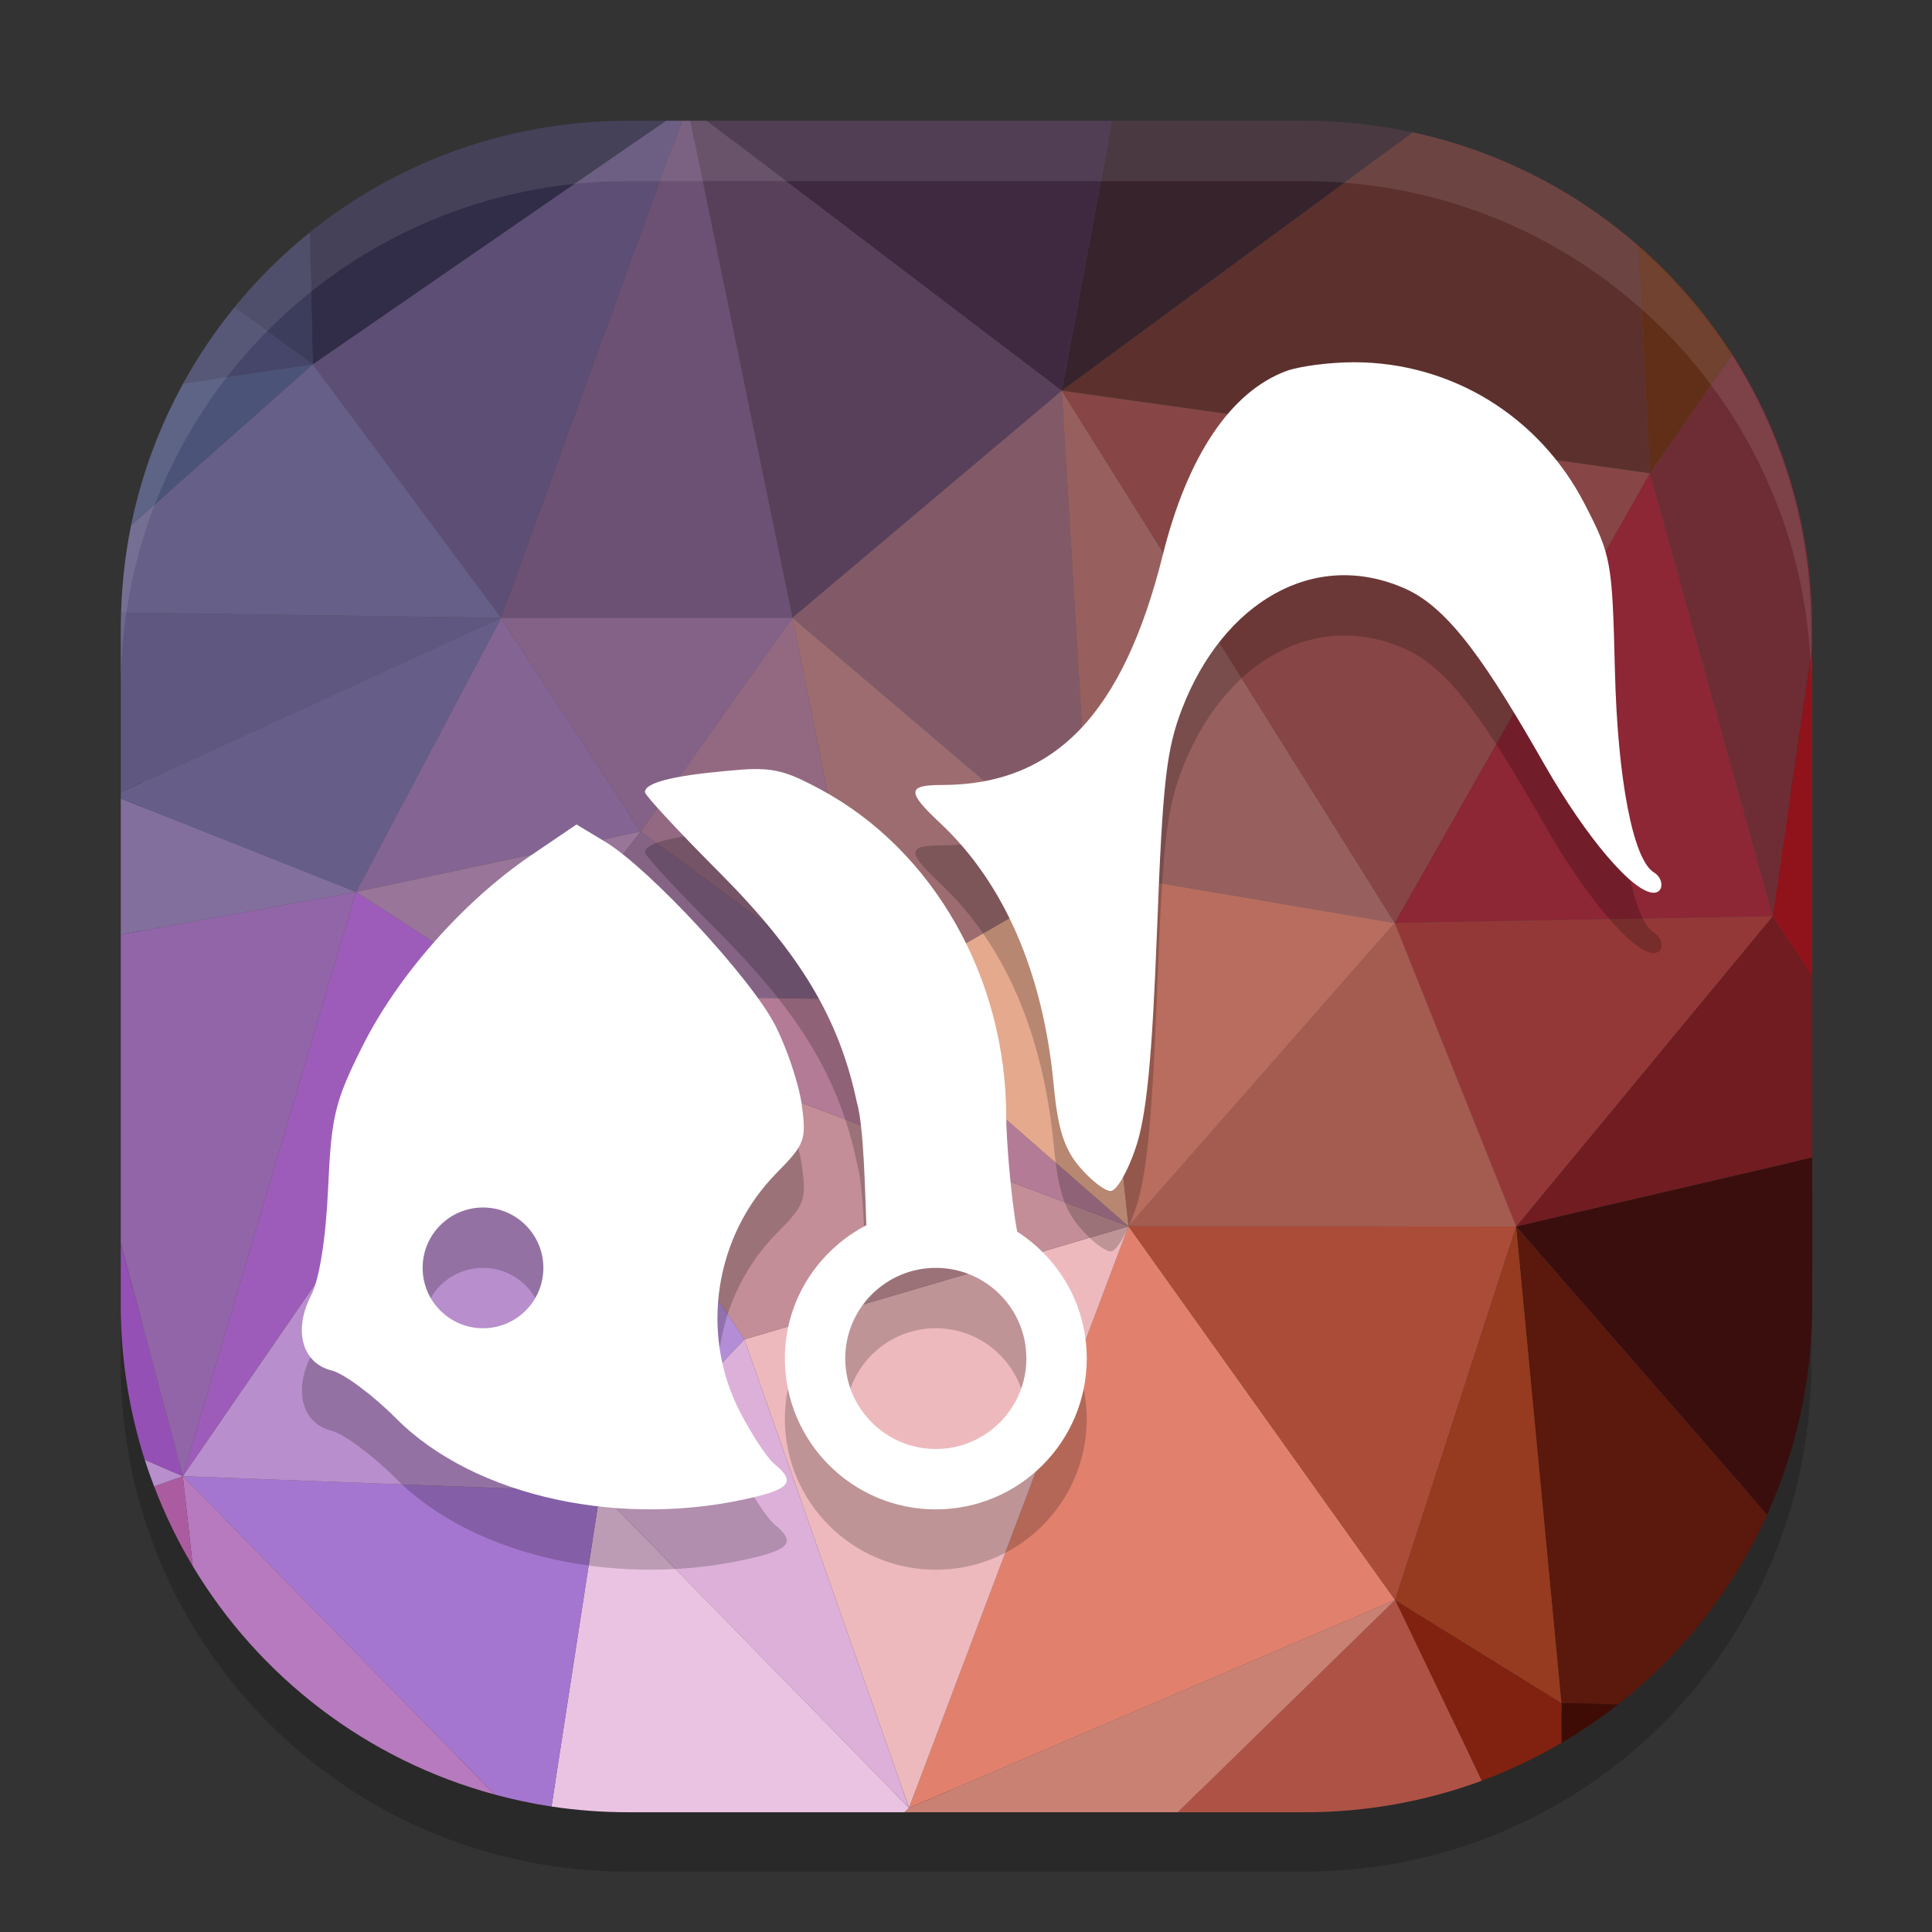 <svg xmlns="http://www.w3.org/2000/svg" width="32" height="32" version="1.1" viewBox="0 0 32 32">
 <rect x="0" y="0" width="32" height="32" fill="#333333" stroke="none"/>
 <path d="M 30,22.6 V 11.4 C 30,6.746 26.254,3 21.6,3 h -11.2 C 5.746,3 2,6.746 2,11.4 V 22.6 C 2,27.254 5.746,31 10.4,31 h 11.2 C 26.254,31 30,27.254 30,22.6 Z" style="opacity:0.2"/>
 <path style="fill:#4d4d4d" d="M 29.65,21.46 V 10.54 c 0,-4.537 -3.653,-8.19 -8.19,-8.19 H 10.54 c -4.537,0 -8.19,3.653 -8.19,8.19 v 10.92 c 0,4.537 3.653,8.19 8.19,8.19 h 10.92 c 4.537,0 8.19,-3.653 8.19,-8.19 z"/>
 <g transform="matrix(0.205,0,0,0.205,2,2)">
  <path d="m 122.607,10.061 0.941,18.426 6.676,-9.596 c -2.109,-3.299 -4.677,-6.27 -7.617,-8.83 z" style="fill:#612e18"/>
  <path d="M 104.398,0.934 76.031,21.814 123.549,28.486 122.607,10.061 C 117.5,5.613 111.278,2.415 104.398,0.934 Z" style="fill:#5c312d"/>
  <path d="M 80.096,0 76.031,21.814 104.398,0.934 C 101.585,0.328 98.666,0 95.666,0 Z" style="fill:#37232c"/>
  <path d="M 47.336,0 76.031,21.814 80.096,0 Z" style="fill:#3e2941"/>
  <path d="M 46.018,0 54.271,40.16 76.031,21.814 47.336,0 Z" style="fill:#58405b"/>
  <path d="M 45.342,0 30.732,40.164 54.271,40.16 46.018,0 Z" style="fill:#6d5174"/>
  <path d="M 44.051,0 15.512,19.684 30.732,40.164 45.342,0 Z" style="fill:#5d4e75"/>
  <path d="m 15.512,19.684 -14.674,13 C 0.37,34.971 0.103,37.333 0.031,39.744 l 30.701,0.42 z" style="fill:#665f88"/>
  <path d="M 15.512,19.684 5.051,21.221 C 3.11,24.754 1.672,28.606 0.838,32.684 Z" style="fill:#4c5378"/>
  <path d="M 41,0 C 31.239,0 22.301,3.383 15.275,9.037 L 15.512,19.684 44.051,0 Z" style="fill:#312c47"/>
  <path d="M 15.275,9.037 C 13.049,10.829 11.014,12.846 9.207,15.061 l 6.305,4.623 z" style="fill:#3c3c5c"/>
  <path d="m 9.207,15.061 c -1.563,1.916 -2.957,3.977 -4.156,6.16 L 15.512,19.684 Z" style="fill:#454669"/>
  <path d="m 130.225,18.891 -6.676,9.596 9.912,35.791 3.205,-21.762 V 41 c 0,-8.157 -2.367,-15.736 -6.441,-22.109 z" style="fill:#6e2d34"/>
  <path d="m 136.666,42.516 -3.205,21.762 3.205,4.869 z" style="fill:#90131b"/>
  <path d="m 133.461,64.277 -20.723,25.061 23.928,-5.568 V 69.146 Z" style="fill:#711c21"/>
  <path d="m 136.666,83.77 -23.928,5.568 20.277,23.291 c 2.339,-5.166 3.65,-10.904 3.65,-16.963 z" style="fill:#3a0e0c"/>
  <path d="m 112.738,89.338 3.656,38.49 4.568,0.137 c 5.159,-4.04 9.315,-9.29 12.053,-15.336 z" style="fill:#5b180c"/>
  <path d="m 116.395,127.828 0.012,3.236 c 1.591,-0.931 3.113,-1.969 4.557,-3.1 z" style="fill:#3e0c05"/>
  <path d="m 102.959,119.514 7.008,14.605 c 2.249,-0.832 4.398,-1.86 6.439,-3.055 l -0.012,-3.236 z" style="fill:#81210f"/>
  <path d="m 102.959,119.514 -17.551,17.152 h 10.258 c 5.035,0 9.852,-0.901 14.301,-2.547 z" style="fill:#af5246"/>
  <path d="M 102.959,119.514 63.688,136.312 63.32,136.666 H 85.408 Z" style="fill:#c98173"/>
  <path d="M 81.422,89.322 63.688,136.312 102.959,119.514 Z" style="fill:#e1816d"/>
  <path d="M 50.386,98.461 63.688,136.312 81.422,89.322 Z" style="fill:#eeb9bd"/>
  <path style="fill:#ddb0d9" d="M 50.386,98.461 38.723,110.776 63.688,136.312 Z"/>
  <path d="m 38.723,110.775 -3.92,25.428 c 2.021,0.304 4.089,0.463 6.197,0.463 H 63.32 L 63.688,136.312 Z" style="fill:#ebc3e2"/>
  <path d="m 5.016,109.514 25.199,25.721 c 1.498,0.405 3.026,0.734 4.588,0.969 l 3.92,-25.428 z" style="fill:#a576cf"/>
  <path d="m 5.016,109.514 0.797,7.256 c 5.368,8.959 14.063,15.671 24.402,18.465 z" style="fill:#b77abf"/>
  <path d="m 5.016,109.514 -2.32,0.824 c 0.856,2.246 1.898,4.397 3.117,6.432 z" style="fill:#ab5ca1"/>
  <path d="m 1.936,108.178 c 0.232,0.73 0.489,1.449 0.76,2.16 l 2.32,-0.824 z" style="fill:#b88ecc"/>
  <path d="m 5.016,109.514 33.707,1.262 -6.905,-40.182 z" style="fill:#b88ecc"/>
  <path d="m 0,90.68 v 4.986 c 0,4.368 0.682,8.57 1.936,12.512 l 3.08,1.336 z" style="fill:#9550b5"/>
  <path d="M 19.014,62.309 0,65.752 v 24.928 l 5.016,18.834 z" style="fill:#9165a8"/>
  <path d="M 5.016,109.514 31.818,70.594 19.014,62.309 Z" style="fill:#9d5cba"/>
  <path style="fill:#836492" d="M 30.733,40.165 42.005,57.425 19.014,62.309 Z"/>
  <path d="M 0,54.76 V 65.752 L 19.014,62.309 Z" style="fill:#826f9e"/>
  <path d="M 30.732,40.164 0,54.256 v 0.504 l 19.014,7.549 z" style="fill:#665e89"/>
  <path d="M 0.031,39.744 C 0.019,40.162 0,40.579 0,41 V 54.256 L 30.732,40.164 Z" style="fill:#5f577f"/>
  <path style="fill:#846288" d="M 30.733,40.165 42.005,57.425 54.271,40.16 Z"/>
  <path d="M 76.031,21.815 78.367,60.647 54.271,40.16 Z" style="fill:#825a67"/>
  <path style="fill:#97605e" d="m 76.031,21.814 2.336,38.832 24.564,4.17 z"/>
  <path d="M 102.931,64.816 76.031,21.815 123.548,28.486 Z" style="fill:#874645"/>
  <path d="M 123.548,28.486 102.931,64.816 133.461,64.277 Z" style="fill:#8d2635"/>
  <path style="fill:#943837" d="M 112.738,89.338 102.931,64.816 133.461,64.277 Z"/>
  <path style="fill:#a45c50" d="m 102.931,64.816 9.807,24.521 -31.316,-0.016 z"/>
  <path d="M 102.959,119.514 81.422,89.322 112.738,89.338 Z" style="fill:#ab4c39"/>
  <path style="fill:#963b20" d="m 112.738,89.338 -9.779,30.176 13.436,8.315 z"/>
  <path style="fill:#b86d5f" d="M 81.422,89.322 78.367,60.647 102.931,64.816 Z"/>
  <path d="M 31.818,70.594 19.014,62.309 42.005,57.425 Z" style="fill:#997599"/>
  <path d="M 54.271,40.16 60.434,70.997 42.005,57.425 Z" style="fill:#936982"/>
  <path d="M 31.818,70.594 42.005,57.425 60.434,70.997 Z" style="fill:#856385"/>
  <path style="fill:#c38e97" d="M 50.386,98.461 31.818,70.594 81.422,89.322 Z"/>
  <path style="fill:#b37b96" d="M 81.422,89.322 60.434,70.997 31.818,70.594 Z"/>
  <path d="M 60.434,70.997 54.271,40.16 78.367,60.647 Z" style="fill:#9c6c71"/>
  <path d="M 60.434,70.997 78.367,60.647 81.422,89.322 Z" style="fill:#e5a98e"/>
  <path d="M 31.818,70.594 38.723,110.776 50.386,98.461 Z" style="fill:#b48dd7"/>
 </g>
 <path d="m 22.426,7 c -0.402,0 -0.908,0.066 -1.123,0.146 -0.92,0.343 -1.634,1.407 -2.043,3.045 -0.657,2.635 -1.786,3.811 -3.662,3.811 -0.573,0 -0.579,0.113 -0.031,0.625 1.064,0.995 1.711,2.485 1.887,4.346 0.069,0.731 0.173,1.056 0.432,1.359 0.186,0.219 0.415,0.395 0.512,0.395 0.096,0 0.283,-0.322 0.416,-0.719 0.179,-0.533 0.27,-1.473 0.352,-3.604 0.094,-2.471 0.156,-2.996 0.418,-3.674 0.672,-1.734 2.172,-2.662 3.701,-1.977 0.734,0.329 1.37,1.285 2.301,2.914 0.69,1.208 1.466,2.119 1.805,2.119 0.171,0 0.173,-0.235 0.004,-0.338 -0.344,-0.21 -0.601,-1.542 -0.645,-3.346 -0.044,-1.805 -0.059,-1.902 -0.504,-2.762 C 25.494,7.892 24.038,7 22.426,7 Z m -9.932,6.738 c -0.133,0.001 -0.286,0.014 -0.475,0.031 -0.894,0.082 -1.338,0.198 -1.338,0.352 0,0.05 0.553,0.646 1.229,1.324 1.344,1.348 1.988,2.422 2.281,3.807 0.12,0.409 0.135,1.488 0.158,2.041 C 13.551,21.71 13,22.536 13,23.5 c 0,1.381 1.119,2.5 2.5,2.5 1.381,0 2.5,-1.119 2.5,-2.5 0,-0.884 -0.461,-1.655 -1.152,-2.1 -0.106,-0.564 -0.182,-1.58 -0.182,-1.9 0,-2.3 -1.202,-4.418 -3.078,-5.426 -0.475,-0.255 -0.695,-0.34 -1.094,-0.336 z M 9.549,14.656 8.791,15.17 c -1.114,0.757 -2.199,1.985 -2.783,3.15 -0.463,0.923 -0.52,1.161 -0.574,2.369 -0.038,0.84 -0.144,1.501 -0.281,1.768 -0.297,0.578 -0.148,1.121 0.34,1.242 0.205,0.051 0.688,0.41 1.074,0.799 1.295,1.3 3.759,1.834 5.959,1.291 0.57,-0.141 0.639,-0.264 0.303,-0.539 -0.121,-0.099 -0.379,-0.49 -0.574,-0.869 -0.667,-1.298 -0.418,-2.913 0.611,-3.955 0.467,-0.473 0.495,-0.548 0.414,-1.131 -0.048,-0.344 -0.246,-0.936 -0.441,-1.316 -0.398,-0.775 -2.075,-2.586 -2.809,-3.033 z M 8,21 c 0.552,0 1,0.448 1,1 0,0.552 -0.448,1 -1,1 -0.552,0 -1,-0.448 -1,-1 0,-0.552 0.448,-1 1,-1 z m 7.5,1 C 16.328,22 17,22.672 17,23.5 17,24.328 16.328,25 15.5,25 14.672,25 14,24.328 14,23.5 14,22.672 14.672,22 15.5,22 Z" style="opacity:0.2"/>
 <path style="fill:#ffffff" d="M 22.426 6 C 22.023 6 21.518 6.066 21.303 6.146 C 20.383 6.489 19.668 7.553 19.26 9.191 C 18.602 11.826 17.473 13.002 15.598 13.002 C 15.025 13.002 15.018 13.115 15.566 13.627 C 16.631 14.622 17.278 16.112 17.453 17.973 C 17.522 18.704 17.626 19.029 17.885 19.332 C 18.071 19.551 18.3 19.727 18.396 19.727 C 18.493 19.727 18.68 19.404 18.812 19.008 C 18.991 18.475 19.083 17.535 19.164 15.404 C 19.258 12.934 19.32 12.408 19.582 11.73 C 20.254 9.996 21.754 9.069 23.283 9.754 C 24.017 10.083 24.653 11.039 25.584 12.668 C 26.274 13.876 27.05 14.787 27.389 14.787 C 27.56 14.787 27.562 14.552 27.393 14.449 C 27.049 14.239 26.792 12.907 26.748 11.104 C 26.704 9.299 26.689 9.202 26.244 8.342 C 25.494 6.892 24.038 6 22.426 6 z M 12.494 12.738 C 12.361 12.739 12.209 12.752 12.02 12.77 C 11.125 12.852 10.682 12.967 10.682 13.121 C 10.682 13.171 11.234 13.767 11.91 14.445 C 13.254 15.794 13.899 16.868 14.191 18.252 C 14.311 18.661 14.326 19.74 14.35 20.293 C 13.551 20.71 13 21.536 13 22.5 C 13 23.881 14.119 25 15.5 25 C 16.881 25 18 23.881 18 22.5 C 18 21.616 17.539 20.845 16.848 20.4 C 16.741 19.837 16.666 18.82 16.666 18.5 C 16.666 16.2 15.464 14.082 13.588 13.074 C 13.113 12.819 12.893 12.735 12.494 12.738 z M 9.549 13.656 L 8.791 14.17 C 7.677 14.927 6.592 16.155 6.008 17.32 C 5.545 18.244 5.488 18.482 5.434 19.689 C 5.396 20.529 5.289 21.191 5.152 21.457 C 4.855 22.035 5.004 22.578 5.492 22.699 C 5.698 22.75 6.18 23.11 6.566 23.498 C 7.861 24.798 10.325 25.332 12.525 24.789 C 13.095 24.648 13.164 24.525 12.828 24.25 C 12.707 24.151 12.449 23.76 12.254 23.381 C 11.587 22.083 11.836 20.467 12.865 19.426 C 13.332 18.953 13.36 18.878 13.279 18.295 C 13.232 17.951 13.033 17.359 12.838 16.979 C 12.44 16.203 10.763 14.392 10.029 13.945 L 9.549 13.656 z M 8 20 C 8.552 20 9 20.448 9 21 C 9 21.552 8.552 22 8 22 C 7.448 22 7 21.552 7 21 C 7 20.448 7.448 20 8 20 z M 15.5 21 C 16.328 21 17 21.672 17 22.5 C 17 23.328 16.328 24 15.5 24 C 14.672 24 14 23.328 14 22.5 C 14 21.672 14.672 21 15.5 21 z"/>
 <path style="opacity:0.1;fill:#ffffff" d="M 10.4 2 C 5.747 2 2 5.747 2 10.4 L 2 11.4 C 2 6.747 5.747 3 10.4 3 L 21.6 3 C 26.253 3 30 6.747 30 11.4 L 30 10.4 C 30 5.747 26.253 2 21.6 2 L 10.4 2 z"/>
</svg>
